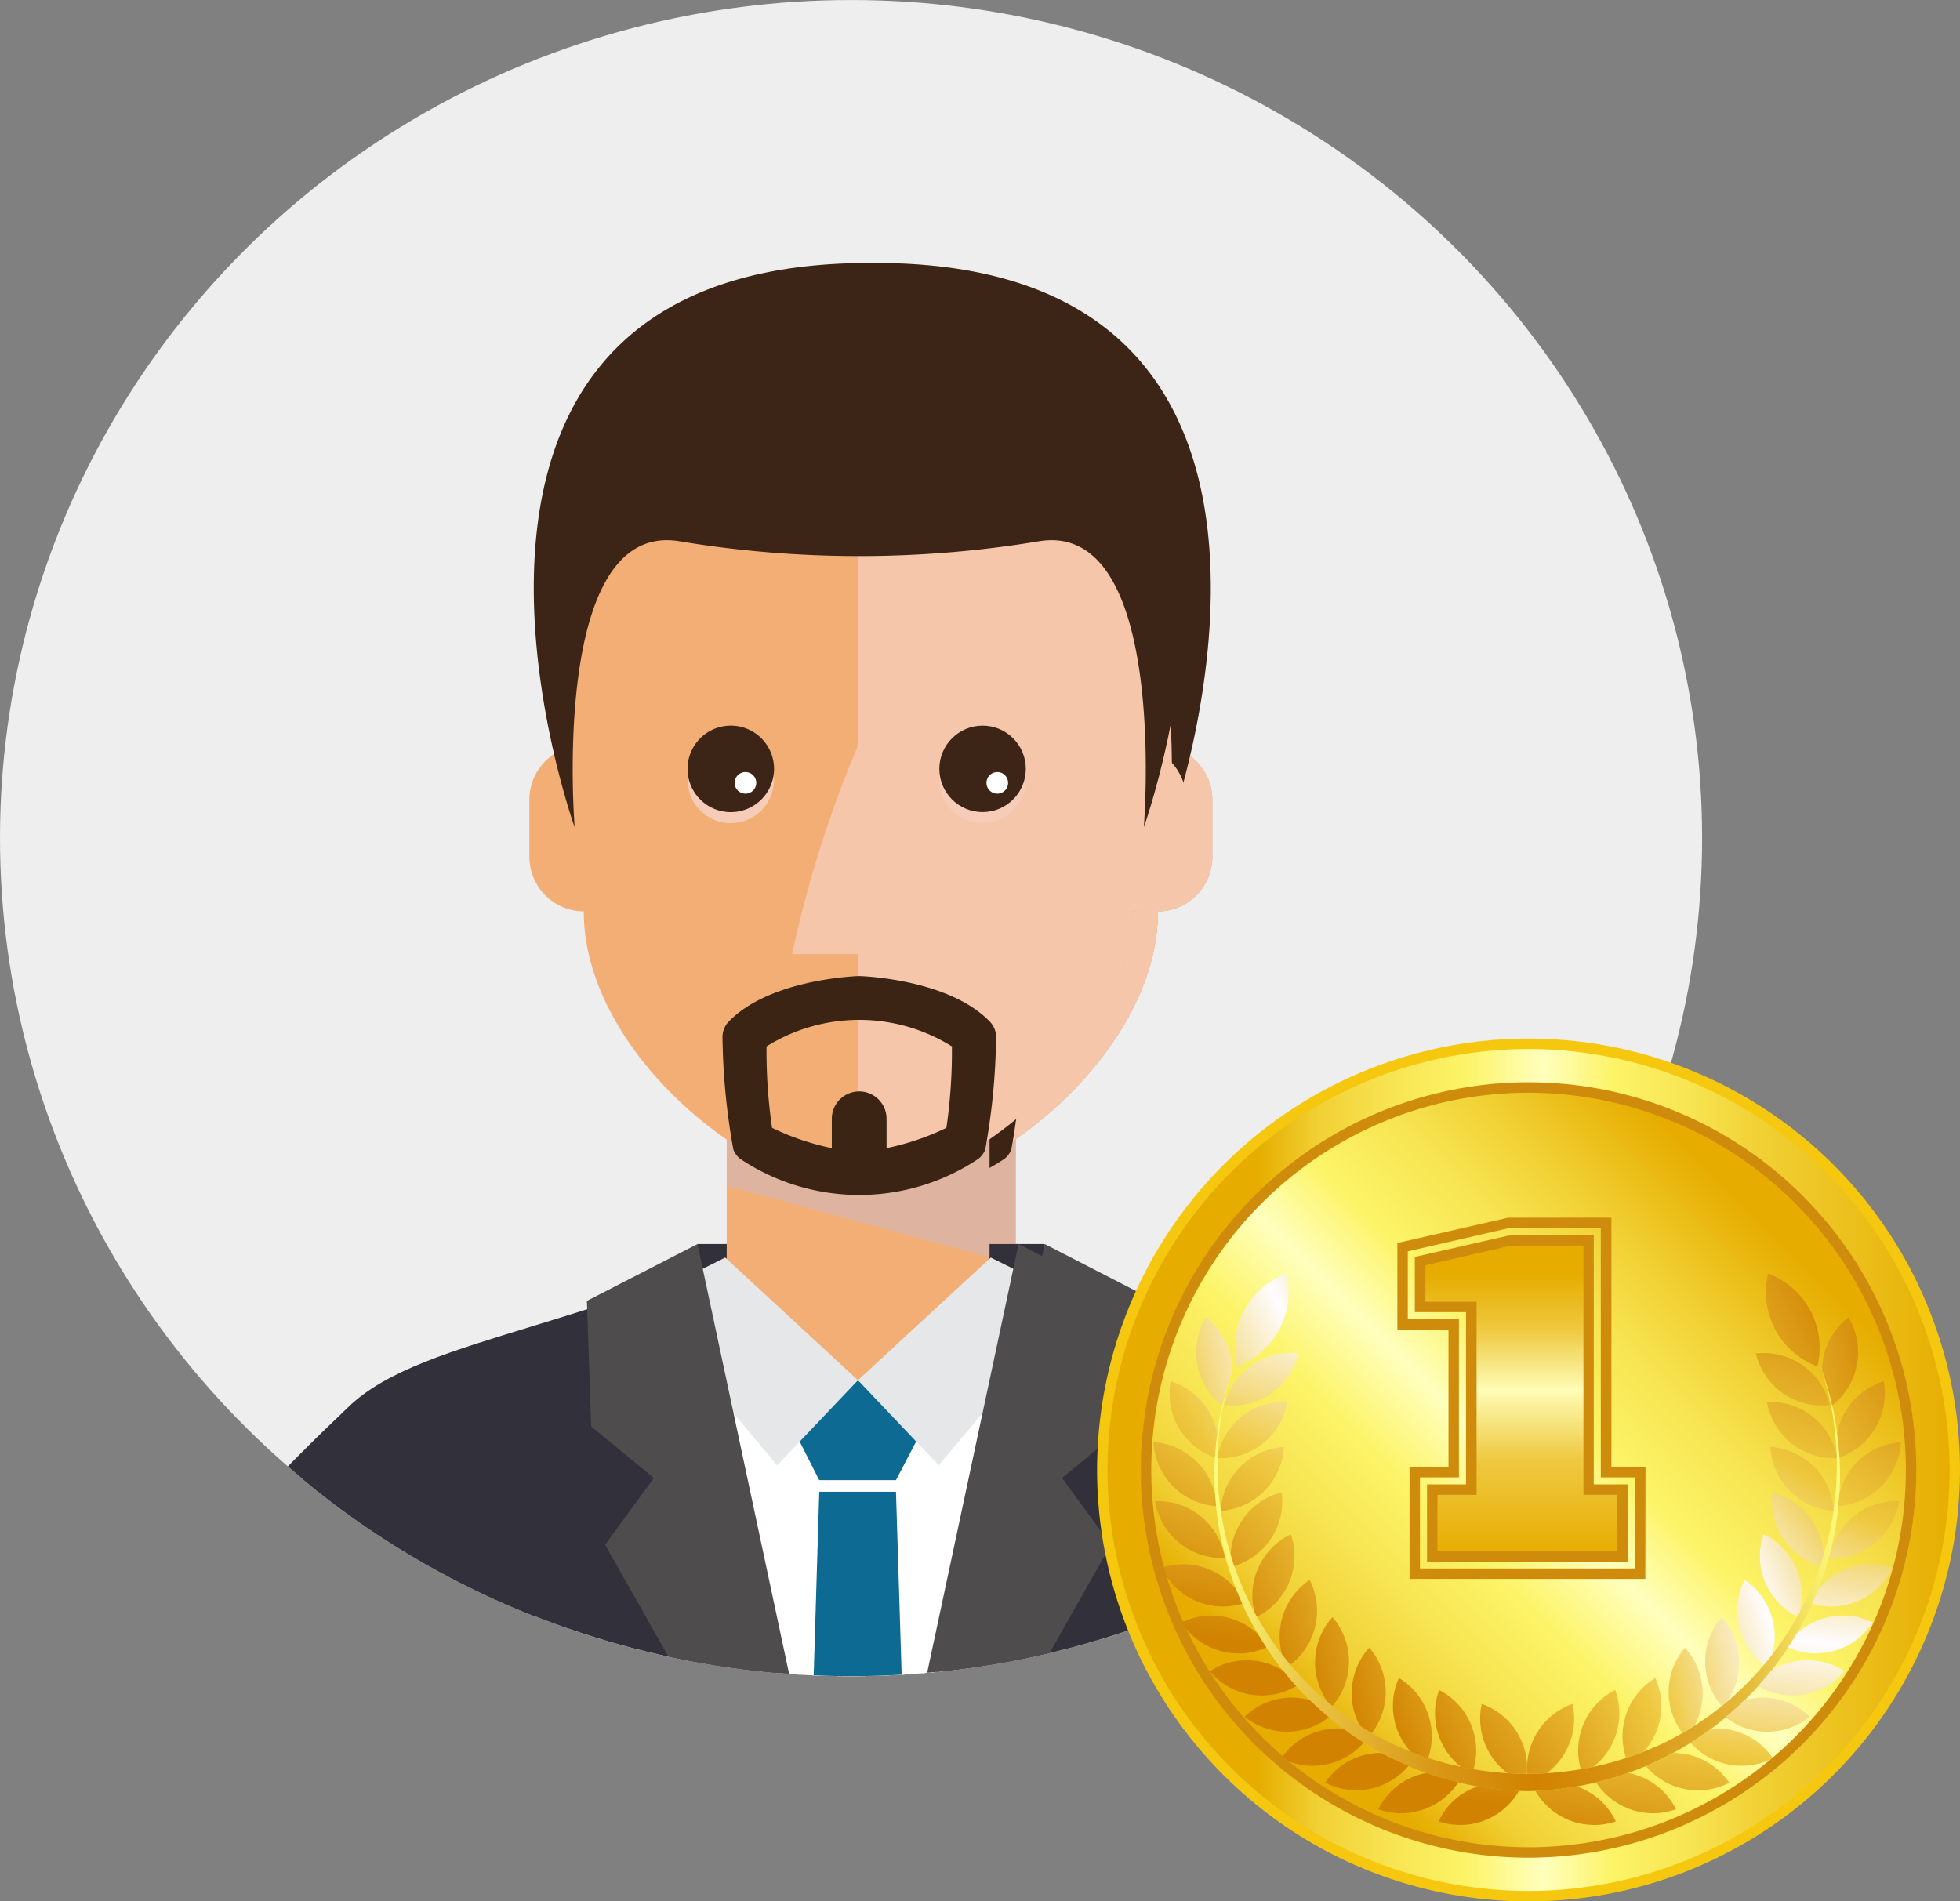 <svg xmlns="http://www.w3.org/2000/svg" xmlns:xlink="http://www.w3.org/1999/xlink" width="76" height="73.734" viewBox="0 0 76 73.734">
  <rect x="0" y="0" width="76" height="73.734" fill="#808080" stroke="none"/>
  <defs>
    <clipPath id="clip-path">
      <ellipse id="Ellipse_127" data-name="Ellipse 127" cx="33" cy="32.5" rx="33" ry="32.5" transform="translate(-0.5 0.401)" fill="#fff"/>
    </clipPath>
    <linearGradient id="linear-gradient" y1="0.5" x2="1" y2="0.5" gradientUnits="objectBoundingBox">
      <stop offset="0.184" stop-color="#e6ad00"/>
      <stop offset="0.254" stop-color="#f1d034"/>
      <stop offset="0.338" stop-color="#f7e451"/>
      <stop offset="0.428" stop-color="#fcf468"/>
      <stop offset="0.517" stop-color="#ffffbd"/>
      <stop offset="0.597" stop-color="#fcf468"/>
      <stop offset="0.692" stop-color="#f7e451"/>
      <stop offset="0.766" stop-color="#f1d135"/>
      <stop offset="1" stop-color="#e6ad00"/>
    </linearGradient>
    <linearGradient id="linear-gradient-2" x1="0.032" y1="0.968" x2="0.917" y2="0.083" gradientUnits="objectBoundingBox">
      <stop offset="0.184" stop-color="#e6ad00"/>
      <stop offset="0.254" stop-color="#f1d034"/>
      <stop offset="0.338" stop-color="#f7e451"/>
      <stop offset="0.428" stop-color="#fcf468"/>
      <stop offset="0.517" stop-color="#ffffbd"/>
      <stop offset="0.597" stop-color="#fcf468"/>
      <stop offset="0.692" stop-color="#f7e451"/>
      <stop offset="0.766" stop-color="#f1d135"/>
      <stop offset="0.881" stop-color="#e6ad00"/>
    </linearGradient>
    <linearGradient id="linear-gradient-3" x1="0.5" y1="1" x2="0.5" gradientUnits="objectBoundingBox">
      <stop offset="0" stop-color="#e6ad00"/>
      <stop offset="0.308" stop-color="#efc941"/>
      <stop offset="0.527" stop-color="#fefcb6"/>
      <stop offset="0.721" stop-color="#eec83e"/>
      <stop offset="0.891" stop-color="#e6ad00"/>
    </linearGradient>
    <linearGradient id="linear-gradient-4" y1="0.5" x2="1" y2="0.5" gradientUnits="objectBoundingBox">
      <stop offset="0" stop-color="#fefc7d"/>
      <stop offset="0.144" stop-color="#ebc748"/>
      <stop offset="0.254" stop-color="#e1ad2d"/>
      <stop offset="0.353" stop-color="#d99817"/>
      <stop offset="0.512" stop-color="#d18200"/>
      <stop offset="0.667" stop-color="#d89614"/>
      <stop offset="0.766" stop-color="#dfa827"/>
      <stop offset="0.861" stop-color="#e7bd3d"/>
      <stop offset="1" stop-color="#fefc7d"/>
    </linearGradient>
    <linearGradient id="linear-gradient-5" x1="-0.307" y1="2.064" x2="4.742" y2="-7.721" gradientUnits="objectBoundingBox">
      <stop offset="0.045" stop-color="#d18200"/>
      <stop offset="0.308" stop-color="#efc941"/>
      <stop offset="0.527" stop-color="#fefcff"/>
      <stop offset="0.721" stop-color="#eec83e"/>
      <stop offset="1" stop-color="#d18200"/>
    </linearGradient>
    <linearGradient id="linear-gradient-6" x1="-1.461" y1="4.837" x2="3.321" y2="-5.738" xlink:href="#linear-gradient-5"/>
    <linearGradient id="linear-gradient-7" x1="-2.661" y1="3.426" x2="3.844" y2="-2.596" xlink:href="#linear-gradient-5"/>
    <linearGradient id="linear-gradient-8" x1="-3.057" y1="7.393" x2="1.993" y2="-2.392" xlink:href="#linear-gradient-5"/>
    <linearGradient id="linear-gradient-9" x1="-3.504" y1="6.779" x2="2.065" y2="-1.954" xlink:href="#linear-gradient-5"/>
    <linearGradient id="linear-gradient-10" x1="-3.513" y1="9.374" x2="1.27" y2="-1.202" xlink:href="#linear-gradient-5"/>
    <linearGradient id="linear-gradient-11" x1="-5.453" y1="6.01" x2="1.054" y2="-0.012" xlink:href="#linear-gradient-5"/>
    <linearGradient id="linear-gradient-12" x1="-1.208" y1="3.84" x2="3.842" y2="-6.05" xlink:href="#linear-gradient-5"/>
    <linearGradient id="linear-gradient-13" x1="-8.309" y1="6.206" x2="1.477" y2="-0.132" xlink:href="#linear-gradient-5"/>
    <linearGradient id="linear-gradient-14" x1="-5.703" y1="6.675" x2="1.649" y2="-0.654" xlink:href="#linear-gradient-5"/>
    <linearGradient id="linear-gradient-15" x1="-3.886" y1="7.295" x2="1.737" y2="-1.421" xlink:href="#linear-gradient-5"/>
    <linearGradient id="linear-gradient-16" x1="-2.239" y1="8.668" x2="2.142" y2="-4.449" xlink:href="#linear-gradient-5"/>
    <linearGradient id="linear-gradient-17" x1="-1.753" y1="8.466" x2="2.403" y2="-6.208" xlink:href="#linear-gradient-5"/>
    <linearGradient id="linear-gradient-18" x1="-1.387" y1="7.865" x2="2.692" y2="-8.006" xlink:href="#linear-gradient-5"/>
    <linearGradient id="linear-gradient-19" x1="-1.115" y1="6.92" x2="3.065" y2="-9.523" xlink:href="#linear-gradient-5"/>
    <linearGradient id="linear-gradient-20" x1="-0.848" y1="5.289" x2="3.437" y2="-9.661" xlink:href="#linear-gradient-5"/>
    <linearGradient id="linear-gradient-21" x1="-0.55" y1="4.282" x2="3.678" y2="-10.662" xlink:href="#linear-gradient-5"/>
    <linearGradient id="linear-gradient-22" x1="-0.29" y1="3.036" x2="4.119" y2="-10.756" xlink:href="#linear-gradient-5"/>
    <linearGradient id="linear-gradient-23" x1="-0.013" y1="2.194" x2="4.367" y2="-12.192" xlink:href="#linear-gradient-5"/>
    <linearGradient id="linear-gradient-24" x1="-0.824" y1="1.982" x2="6.625" y2="-6.014" xlink:href="#linear-gradient-5"/>
    <linearGradient id="linear-gradient-25" x1="-1.465" y1="2.148" x2="7.036" y2="-4.874" xlink:href="#linear-gradient-5"/>
    <linearGradient id="linear-gradient-26" x1="-2.027" y1="2.484" x2="6.997" y2="-4.479" xlink:href="#linear-gradient-5"/>
    <linearGradient id="linear-gradient-27" x1="-3.153" y1="2.828" x2="7.234" y2="-3.726" xlink:href="#linear-gradient-5"/>
    <linearGradient id="linear-gradient-28" x1="-3.86" y1="3.152" x2="6.516" y2="-3.149" xlink:href="#linear-gradient-5"/>
    <linearGradient id="linear-gradient-29" x1="-4.191" y1="3.778" x2="5.2" y2="-2.81" xlink:href="#linear-gradient-5"/>
    <linearGradient id="linear-gradient-30" x1="-4.319" y1="4.411" x2="4.003" y2="-2.357" xlink:href="#linear-gradient-5"/>
    <linearGradient id="linear-gradient-31" x1="-3.946" y1="5.427" x2="2.852" y2="-2.153" xlink:href="#linear-gradient-5"/>
    <linearGradient id="linear-gradient-32" x1="-3.446" y1="8.229" x2="1.604" y2="-1.662" xlink:href="#linear-gradient-5"/>
    <linearGradient id="linear-gradient-33" x1="0.326" y1="1.067" x2="4.706" y2="-13.321" xlink:href="#linear-gradient-5"/>
    <linearGradient id="linear-gradient-34" x1="0.482" y1="0.607" x2="4.892" y2="-13.184" xlink:href="#linear-gradient-5"/>
    <linearGradient id="linear-gradient-35" x1="0.545" y1="0.41" x2="4.773" y2="-14.529" xlink:href="#linear-gradient-5"/>
    <linearGradient id="linear-gradient-36" x1="0.568" y1="0.349" x2="4.854" y2="-14.601" xlink:href="#linear-gradient-5"/>
    <linearGradient id="linear-gradient-37" x1="0.509" y1="0.533" x2="4.689" y2="-15.91" xlink:href="#linear-gradient-5"/>
    <linearGradient id="linear-gradient-38" x1="0.419" y1="0.837" x2="4.498" y2="-15.032" xlink:href="#linear-gradient-5"/>
    <linearGradient id="linear-gradient-39" x1="0.282" y1="1.28" x2="4.438" y2="-13.39" xlink:href="#linear-gradient-5"/>
    <linearGradient id="linear-gradient-40" x1="0.073" y1="1.789" x2="4.454" y2="-11.33" xlink:href="#linear-gradient-5"/>
    <linearGradient id="linear-gradient-41" x1="-0.774" y1="2.476" x2="4.848" y2="-6.241" xlink:href="#linear-gradient-5"/>
    <linearGradient id="linear-gradient-42" x1="-1.739" y1="2.722" x2="5.613" y2="-4.607" xlink:href="#linear-gradient-5"/>
    <linearGradient id="linear-gradient-43" x1="-3.365" y1="3.001" x2="6.42" y2="-3.337" xlink:href="#linear-gradient-5"/>
    <linearGradient id="linear-gradient-44" x1="-0.57" y1="1.666" x2="6.88" y2="-6.331" xlink:href="#linear-gradient-5"/>
    <linearGradient id="linear-gradient-45" x1="-0.49" y1="1.332" x2="8.012" y2="-5.689" xlink:href="#linear-gradient-5"/>
    <linearGradient id="linear-gradient-46" x1="-0.363" y1="1.189" x2="8.661" y2="-5.773" xlink:href="#linear-gradient-5"/>
    <linearGradient id="linear-gradient-47" x1="-0.493" y1="1.151" x2="9.894" y2="-5.403" xlink:href="#linear-gradient-5"/>
    <linearGradient id="linear-gradient-48" x1="-0.591" y1="1.167" x2="9.785" y2="-5.134" xlink:href="#linear-gradient-5"/>
    <linearGradient id="linear-gradient-49" x1="-0.696" y1="1.351" x2="8.696" y2="-5.236" xlink:href="#linear-gradient-5"/>
    <linearGradient id="linear-gradient-50" x1="-0.901" y1="1.641" x2="7.421" y2="-5.126" xlink:href="#linear-gradient-5"/>
    <linearGradient id="linear-gradient-51" x1="-1.034" y1="2.903" x2="4.544" y2="-5.834" xlink:href="#linear-gradient-5"/>
    <linearGradient id="linear-gradient-52" x1="-0.953" y1="2.124" x2="5.845" y2="-5.455" xlink:href="#linear-gradient-5"/>
  </defs>
  <g id="Group_4406" data-name="Group 4406" transform="translate(0.5 -0.067)">
    <g id="Group_4376" data-name="Group 4376" transform="translate(0 -0.333)">
      <ellipse id="Ellipse_1" data-name="Ellipse 1" cx="33" cy="32.5" rx="33" ry="32.5" transform="translate(-0.5 0.401)" fill="#eee"/>
      <g id="Mask_Group_14" data-name="Mask Group 14" transform="translate(0 0)" clip-path="url(#clip-path)">
        <g id="Group_3197" data-name="Group 3197" transform="translate(-0.366 10.601)">
          <g id="man" transform="translate(1.011 0)" style="mix-blend-mode: multiply;isolation: isolate">
            <g id="Group_3214" data-name="Group 3214" transform="translate(0)">
              <rect id="Rectangle_882" data-name="Rectangle 882" width="12.448" height="5.28" transform="translate(26.91 38.042)" fill="#c8c8c8"/>
              <g id="Group_3197-2" data-name="Group 3197" transform="translate(26.449 33.848)">
                <path id="Path_4044" data-name="Path 4044" d="M893.211,191.087l-1.588-.732v-5.046H881.435v5.046l-1.594.688.424,14.311h1.17v2.194h10.188v-2.194h1.163Z" transform="translate(-879.841 -185.309)" fill="#c8c8c8"/>
                <path id="Path_4045" data-name="Path 4045" d="M883,185.309v1.937l10.188,2.775v-4.712Z" transform="translate(-881.402 -185.309)" fill="#c8c8c8"/>
              </g>
              <g id="Group_3202" data-name="Group 3202" transform="translate(11.69 38.042)">
                <g id="Group_3198" data-name="Group 3198" transform="translate(8.507 0.523)">
                  <path id="Path_4046" data-name="Path 4046" d="M887.233,196.809l-.379,1.422c-.654,1.876-2.334,4.945-6.322,4.945-4.5,0-6.214-3.907-6.747-5.6l-.2-.767c-8.286,3.113-5.744,29.063-5.744,29.063l-.052,21.553,12.642,0,13.322,0-.347-21.553S895.519,199.922,887.233,196.809Z" transform="translate(-867.469 -195.713)" fill="#c8c8c8"/>
                  <path id="Path_4047" data-name="Path 4047" d="M893.121,206.059l-.978,1.873h-2.976l-.95-1.873,2.452-2Z" transform="translate(-877.732 -199.298)" fill="#c8c8c8"/>
                  <path id="Path_4048" data-name="Path 4048" d="M884.759,199.4l-3.133,3.3-5.358-6.392,3.344-1.665,1.258,1.163Z" transform="translate(-871.822 -194.641)" fill="#c8c8c8"/>
                  <path id="Path_4049" data-name="Path 4049" d="M898.219,194.644,893.07,199.4l3.133,3.3,5.356-6.4Z" transform="translate(-880.133 -194.642)" fill="#c8c8c8"/>
                  <path id="Path_4050" data-name="Path 4050" d="M891.915,212.614l1.212,39-2.686,2.969-2.685-2.969,1.184-39Z" transform="translate(-877.504 -203.531)" fill="#c8c8c8"/>
                </g>
                <path id="Path_4051" data-name="Path 4051" d="M893.278,203.967c-.813-4.757-6.085-4.759-14.371-7.872l-6.828,27.635L865.251,196.1c-8.286,3.113-13.557,3.114-14.37,7.872-1.314,7.689,3.075,11.046,3.108,11,0,0,.358,34.126-.18,42.354l17,0,1.273-5.943,1.274,5.943,17,0c-.538-8.227-.18-42.354-.18-42.354C890.2,215.013,894.592,211.656,893.278,203.967Z" transform="translate(-850.635 -194.838)" fill="#c8c8c8"/>
                <g id="Group_3201" data-name="Group 3201" transform="translate(10.933)">
                  <g id="Group_3199" data-name="Group 3199">
                    <path id="Path_4052" data-name="Path 4052" d="M872.27,195.812l.166,4.868,2.431,2-1.892,2.586,9.742,17.234-6.16-28.892Z" transform="translate(-872.27 -193.607)" fill="#c8c8c8"/>
                  </g>
                  <g id="Group_3200" data-name="Group 3200" transform="translate(10.575)">
                    <path id="Path_4053" data-name="Path 4053" d="M903.643,195.812l-.167,4.868-2.431,2,1.891,2.586L893.2,222.5l6.16-28.892Z" transform="translate(-893.196 -193.607)" fill="#c8c8c8"/>
                  </g>
                </g>
              </g>
              <g id="Group_3203" data-name="Group 3203" transform="translate(18.701 57.549)">
                <rect id="Rectangle_883" data-name="Rectangle 883" width="17.92" height="10.188" rx="5" transform="translate(10.188 0) rotate(90)" fill="#c8c8c8"/>
                <path id="Path_4054" data-name="Path 4054" d="M872.569,232.209h-4.881a2.642,2.642,0,0,0-2.116,1.068,2.63,2.63,0,0,1,1.585-.537h4.882a2.653,2.653,0,0,1,2.653,2.653v12.614a2.628,2.628,0,0,1-.537,1.585,2.64,2.64,0,0,0,1.068-2.116V234.862A2.653,2.653,0,0,0,872.569,232.209Z" transform="translate(-865.035 -232.209)" fill="#c8c8c8"/>
                <rect id="Rectangle_884" data-name="Rectangle 884" width="1.63" height="1.63" rx="0.815" transform="translate(5.909 1.445) rotate(90)" fill="#c8c8c8"/>
              </g>
              <g id="Group_3205" data-name="Group 3205" transform="translate(43.286 40.888)">
                <g id="Group_3204" data-name="Group 3204" transform="translate(7.793 57.053)">
                  <path id="Path_4055" data-name="Path 4055" d="M930.9,321.12l1.584-8.985,5.017.884-1.584,8.985c-.313,1.776-1.69,3.017-3.075,2.773S930.585,322.9,930.9,321.12Z" transform="translate(-929.695 -312.136)" fill="#c8c8c8"/>
                  <path id="Path_4056" data-name="Path 4056" d="M928.584,320.579c.278-3.171,3.233-5.15,3.359-5.232a1.044,1.044,0,0,1,1.466.325,1.108,1.108,0,0,1-.322,1.5c-.04.027-2.2,1.5-2.388,3.589a1.062,1.062,0,1,1-2.114-.185Z" transform="translate(-928.58 -313.638)" fill="#c8c8c8"/>
                </g>
                <path id="Path_4057" data-name="Path 4057" d="M914.622,199.239c6.45,2.012,11.088,2.593,11.78,6.644,1.314,7.689,2.814,16.4,3.657,25.746.288,12.181-.813,27.366-.813,27.366h-6.674c-.038-.063-.167-9.728-.416-20.53-1.222-7.87-1.8-11.347-1.834-11.39L913.159,204.3C913.269,204.067,914.041,200.636,914.622,199.239Z" transform="translate(-913.159 -199.239)" fill="#c8c8c8"/>
              </g>
              <g id="Group_3207" data-name="Group 3207" transform="translate(0 44.478)">
                <g id="Group_3206" data-name="Group 3206" transform="translate(14.112 18.871)">
                  <path id="Path_4058" data-name="Path 4058" d="M862.177,246.935s-2,.223-3.55.338l-1.134.068-.978.03-.939,0-.149,6.366,1.176,0,1.177-.035,1.322-.08c1.782-.133,3.918-.376,3.918-.376,1.371-.179,2.215-1.777,1.924-3.5S863.409,246.775,862.177,246.935Z" transform="translate(-855.428 -245.286)" fill="#c8c8c8"/>
                  <path id="Path_4059" data-name="Path 4059" d="M861,243.689a3.978,3.978,0,0,0-2.485,1.608,9.917,9.917,0,0,0-1.032,1.523,1.337,1.337,0,0,0,.164,1.484.657.657,0,0,0,1.094-.228c0-.01.077-.149.2-.352a7.156,7.156,0,0,1,.526-.742,2.876,2.876,0,0,1,1.76-1.183c.416-.047.694-.556.622-1.138S861.4,243.644,861,243.689Z" transform="translate(-856.37 -243.686)" fill="#c8c8c8"/>
                </g>
                <path id="Path_4060" data-name="Path 4060" d="M842.564,235.082c-2.613,0-9.98.392-12.183-1.4-1.548-1.26-4.78-5.363-1.376-12.292,2.827-5.755,7.438-10.972,11.756-15.046l7.6,8.489c-4.006,3.782-7.457,5.736-11.222,9.926-1.14,1.268-.687,1.7-.658,1.723.6.491,4.242.218,6.629.026l.612,8.466A6.785,6.785,0,0,1,842.564,235.082Z" transform="translate(-827.503 -206.343)" fill="#c8c8c8"/>
              </g>
              <g id="Group_3213" data-name="Group 3213" transform="translate(20.393)">
                <g id="Group_3211" data-name="Group 3211" transform="translate(0 3.665)">
                  <path id="Path_4061" data-name="Path 4061" d="M891.709,140.676l.345-4.483c0-5.862-5.6-10.612-11.461-10.612s-11.461,4.75-11.461,10.612l.344,4.479a2.074,2.074,0,0,0-.87.441,2.114,2.114,0,0,0-.747,1.617v2.207a2.119,2.119,0,0,0,2.109,2.121c0,5.536,6.651,10.784,10.625,10.784s10.626-5.247,10.626-10.783a2.122,2.122,0,0,0,2.107-2.121v-2.207A2.119,2.119,0,0,0,891.709,140.676Z" transform="translate(-867.858 -125.581)" fill="#c8c8c8"/>
                  <path id="Path_4062" data-name="Path 4062" d="M901.679,140.676l.345-4.483c0-5.862-5.6-10.612-11.461-10.612l0,15.07a44.253,44.253,0,0,0-2.547,8.065h2.547v9.127c3.978,0,10.628-5.248,10.628-10.783a2.121,2.121,0,0,0,2.107-2.121v-2.207A2.119,2.119,0,0,0,901.679,140.676Z" transform="translate(-877.828 -125.581)" fill="#c8c8c8"/>
                  <g id="Group_3210" data-name="Group 3210" transform="translate(6.133 14.274)">
                    <g id="Group_3208" data-name="Group 3208">
                      <path id="Path_4063" data-name="Path 4063" d="M883.346,156.285a1.676,1.676,0,1,1-1.734-1.617A1.676,1.676,0,0,1,883.346,156.285Z" transform="translate(-879.994 -154.242)" fill="#c8c8c8"/>
                      <path id="Path_4064" data-name="Path 4064" d="M883.346,155.445a1.676,1.676,0,1,1-1.734-1.617A1.676,1.676,0,0,1,883.346,155.445Z" transform="translate(-879.994 -153.827)" fill="#c8c8c8"/>
                      <path id="Path_4065" data-name="Path 4065" d="M884.447,157.785a.419.419,0,1,1-.434-.4A.419.419,0,0,1,884.447,157.785Z" transform="translate(-881.782 -155.585)" fill="#c8c8c8"/>
                    </g>
                    <g id="Group_3209" data-name="Group 3209" transform="translate(9.764 0)">
                      <circle id="Ellipse_121" data-name="Ellipse 121" cx="1.676" cy="1.676" r="1.676" transform="translate(0 0.424)" fill="#c8c8c8"/>
                      <circle id="Ellipse_122" data-name="Ellipse 122" cx="1.676" cy="1.676" r="1.676" fill="#c8c8c8"/>
                      <path id="Path_4066" data-name="Path 4066" d="M903.766,157.785a.419.419,0,1,1-.433-.4A.419.419,0,0,1,903.766,157.785Z" transform="translate(-901.102 -155.585)" fill="#c8c8c8"/>
                    </g>
                  </g>
                </g>
                <g id="Group_3212" data-name="Group 3212" transform="translate(0.17)">
                  <path id="Path_4067" data-name="Path 4067" d="M893.044,174.816c-1.521-1.589-4.679-1.758-5.034-1.772-.023,0-.045,0-.068,0-.355.014-3.513.183-5.034,1.772a.847.847,0,0,0-.236.594,25.851,25.851,0,0,0,.422,4.362.85.85,0,0,0,.26.357,8.313,8.313,0,0,0,9.245,0,.854.854,0,0,0,.261-.357,25.869,25.869,0,0,0,.421-4.361A.845.845,0,0,0,893.044,174.816Zm-1.688,4.113a9.929,9.929,0,0,1-2.32.787v-1.138a1.061,1.061,0,1,0-2.123,0v1.138a9.864,9.864,0,0,1-2.318-.787,20.673,20.673,0,0,1-.214-3.158,6.79,6.79,0,0,1,7.188,0A20.8,20.8,0,0,1,891.356,178.929Z" transform="translate(-875.355 -145.393)" fill="#c8c8c8"/>
                  <path id="Path_4068" data-name="Path 4068" d="M880.815,118.329c-18.79.289-11.035,21.88-11.035,21.88s-.97-11.827,4.005-11.1a42.661,42.661,0,0,0,14.06,0c4.975-.724,4.005,11.1,4.005,11.1S899.6,118.618,880.815,118.329Z" transform="translate(-868.194 -118.329)" fill="#c8c8c8"/>
                </g>
              </g>
            </g>
            <g id="Group_3232" data-name="Group 3232" transform="translate(0)">
              <rect id="Rectangle_885" data-name="Rectangle 885" width="12.448" height="5.28" transform="translate(26.91 38.042)" fill="#32303a"/>
              <g id="Group_3215" data-name="Group 3215" transform="translate(26.449 33.848)">
                <path id="Path_4069" data-name="Path 4069" d="M893.211,191.087l-1.588-.732v-5.046H881.435v5.046l-1.594.688.424,14.311h1.17v2.194h10.188v-2.194h1.163Z" transform="translate(-879.841 -185.309)" fill="#f2ae75"/>
                <path id="Path_4070" data-name="Path 4070" d="M883,185.309v1.937l10.188,2.775v-4.712Z" transform="translate(-881.402 -185.309)" fill="#deb4a0" style="mix-blend-mode: multiply;isolation: isolate"/>
              </g>
              <g id="Group_3220" data-name="Group 3220" transform="translate(11.69 38.042)">
                <g id="Group_3216" data-name="Group 3216" transform="translate(8.507 0.523)">
                  <path id="Path_4071" data-name="Path 4071" d="M887.233,196.809l-.379,1.422c-.654,1.876-2.334,4.945-6.322,4.945-4.5,0-6.214-3.907-6.747-5.6l-.2-.767c-8.286,3.113-5.744,29.063-5.744,29.063l-.052,21.553,12.642,0,13.322,0-.347-21.553S895.519,199.922,887.233,196.809Z" transform="translate(-867.469 -195.713)" fill="#fff"/>
                  <path id="Path_4072" data-name="Path 4072" d="M893.121,206.059l-.978,1.873h-2.976l-.95-1.873,2.452-2Z" transform="translate(-877.732 -199.298)" fill="#0c6a93"/>
                  <path id="Path_4073" data-name="Path 4073" d="M884.759,199.4l-3.133,3.3-5.358-6.392,3.344-1.665,1.258,1.163Z" transform="translate(-871.822 -194.641)" fill="#e6e7e8"/>
                  <path id="Path_4074" data-name="Path 4074" d="M898.219,194.644,893.07,199.4l3.133,3.3,5.356-6.4Z" transform="translate(-880.133 -194.642)" fill="#e6e7e8"/>
                  <path id="Path_4075" data-name="Path 4075" d="M891.915,212.614l1.212,39-2.686,2.969-2.685-2.969,1.184-39Z" transform="translate(-877.504 -203.531)" fill="#0c6a93"/>
                </g>
                <path id="Path_4076" data-name="Path 4076" d="M893.278,203.967c-.813-4.757-6.085-4.759-14.371-7.872l-6.828,27.635L865.251,196.1c-8.286,3.113-13.557,3.114-14.37,7.872-1.314,7.689,3.075,11.046,3.108,11,0,0,.358,34.126-.18,42.354l17,0,1.273-5.943,1.274,5.943,17,0c-.538-8.227-.18-42.354-.18-42.354C890.2,215.013,894.592,211.656,893.278,203.967Z" transform="translate(-850.635 -194.838)" fill="#32303a"/>
                <g id="Group_3219" data-name="Group 3219" transform="translate(10.933)">
                  <g id="Group_3217" data-name="Group 3217">
                    <path id="Path_4077" data-name="Path 4077" d="M872.27,195.812l.166,4.868,2.431,2-1.892,2.586,9.742,17.234-6.16-28.892Z" transform="translate(-872.27 -193.607)" fill="#4f4c4d"/>
                  </g>
                  <g id="Group_3218" data-name="Group 3218" transform="translate(10.575)">
                    <path id="Path_4078" data-name="Path 4078" d="M903.643,195.812l-.167,4.868-2.431,2,1.891,2.586L893.2,222.5l6.16-28.892Z" transform="translate(-893.196 -193.607)" fill="#4f4c4d"/>
                  </g>
                </g>
              </g>
              <g id="Group_3221" data-name="Group 3221" transform="translate(18.701 57.549)">
                <rect id="Rectangle_886" data-name="Rectangle 886" width="17.92" height="10.188" rx="5" transform="translate(10.188 0) rotate(90)" fill="#686671"/>
                <path id="Path_4079" data-name="Path 4079" d="M872.569,232.209h-4.881a2.642,2.642,0,0,0-2.116,1.068,2.63,2.63,0,0,1,1.585-.537h4.882a2.653,2.653,0,0,1,2.653,2.653v12.614a2.628,2.628,0,0,1-.537,1.585,2.64,2.64,0,0,0,1.068-2.116V234.862A2.653,2.653,0,0,0,872.569,232.209Z" transform="translate(-865.035 -232.209)" fill="#c8c8c8" style="mix-blend-mode: multiply;isolation: isolate"/>
                <rect id="Rectangle_887" data-name="Rectangle 887" width="1.63" height="1.63" rx="0.815" transform="translate(5.909 1.445) rotate(90)" fill="#383643"/>
              </g>
              <g id="Group_3223" data-name="Group 3223" transform="translate(43.286 40.888)">
                <g id="Group_3222" data-name="Group 3222" transform="translate(7.793 57.053)">
                  <path id="Path_4080" data-name="Path 4080" d="M930.9,321.12l1.584-8.985,5.017.884-1.584,8.985c-.313,1.776-1.69,3.017-3.075,2.773S930.585,322.9,930.9,321.12Z" transform="translate(-929.695 -312.136)" fill="#f7cdb9"/>
                  <path id="Path_4081" data-name="Path 4081" d="M928.584,320.579c.278-3.171,3.233-5.15,3.359-5.232a1.044,1.044,0,0,1,1.466.325,1.108,1.108,0,0,1-.322,1.5c-.04.027-2.2,1.5-2.388,3.589a1.062,1.062,0,1,1-2.114-.185Z" transform="translate(-928.58 -313.638)" fill="#f7cdb9"/>
                </g>
                <path id="Path_4082" data-name="Path 4082" d="M914.622,199.239c6.45,2.012,11.088,2.593,11.78,6.644,1.314,7.689,2.814,16.4,3.657,25.746.288,12.181-.813,27.366-.813,27.366h-6.674c-.038-.063-.167-9.728-.416-20.53-1.222-7.87-1.8-11.347-1.834-11.39L913.159,204.3C913.269,204.067,914.041,200.636,914.622,199.239Z" transform="translate(-913.159 -199.239)" fill="#32303a"/>
              </g>
              <g id="Group_3225" data-name="Group 3225" transform="translate(0 44.478)">
                <g id="Group_3224" data-name="Group 3224" transform="translate(14.112 18.871)">
                  <path id="Path_4083" data-name="Path 4083" d="M862.177,246.935s-2,.223-3.55.338l-1.134.068-.978.03-.939,0-.149,6.366,1.176,0,1.177-.035,1.322-.08c1.782-.133,3.918-.376,3.918-.376,1.371-.179,2.215-1.777,1.924-3.5S863.409,246.775,862.177,246.935Z" transform="translate(-855.428 -245.286)" fill="#f2ae75"/>
                  <path id="Path_4084" data-name="Path 4084" d="M861,243.689a3.978,3.978,0,0,0-2.485,1.608,9.917,9.917,0,0,0-1.032,1.523,1.337,1.337,0,0,0,.164,1.484.657.657,0,0,0,1.094-.228c0-.01.077-.149.2-.352a7.156,7.156,0,0,1,.526-.742,2.876,2.876,0,0,1,1.76-1.183c.416-.047.694-.556.622-1.138S861.4,243.644,861,243.689Z" transform="translate(-856.37 -243.686)" fill="#f2ae75"/>
                </g>
                <path id="Path_4085" data-name="Path 4085" d="M842.564,235.082c-2.613,0-9.98.392-12.183-1.4-1.548-1.26-4.78-5.363-1.376-12.292,2.827-5.755,7.438-10.972,11.756-15.046l7.6,8.489c-4.006,3.782-7.457,5.736-11.222,9.926-1.14,1.268-.687,1.7-.658,1.723.6.491,4.242.218,6.629.026l.612,8.466A6.785,6.785,0,0,1,842.564,235.082Z" transform="translate(-827.503 -206.343)" fill="#32303a"/>
              </g>
              <g id="Group_3231" data-name="Group 3231" transform="translate(20.393)">
                <g id="Group_3229" data-name="Group 3229" transform="translate(0 3.665)">
                  <path id="Path_4086" data-name="Path 4086" d="M891.709,140.676l.345-4.483c0-5.862-5.6-10.612-11.461-10.612s-11.461,4.75-11.461,10.612l.344,4.479a2.074,2.074,0,0,0-.87.441,2.114,2.114,0,0,0-.747,1.617v2.207a2.119,2.119,0,0,0,2.109,2.121c0,5.536,6.651,10.784,10.625,10.784s10.626-5.247,10.626-10.783a2.122,2.122,0,0,0,2.107-2.121v-2.207A2.119,2.119,0,0,0,891.709,140.676Z" transform="translate(-867.858 -125.581)" fill="#f2ae75"/>
                  <path id="Path_4087" data-name="Path 4087" d="M901.679,140.676l.345-4.483c0-5.862-5.6-10.612-11.461-10.612l0,15.07a44.253,44.253,0,0,0-2.547,8.065h2.547v9.127c3.978,0,10.628-5.248,10.628-10.783a2.121,2.121,0,0,0,2.107-2.121v-2.207A2.119,2.119,0,0,0,901.679,140.676Z" transform="translate(-877.828 -125.581)" fill="#f6ccb8" opacity="0.8" style="mix-blend-mode: multiply;isolation: isolate"/>
                  <g id="Group_3228" data-name="Group 3228" transform="translate(6.133 14.274)">
                    <g id="Group_3226" data-name="Group 3226">
                      <path id="Path_4088" data-name="Path 4088" d="M883.346,156.285a1.676,1.676,0,1,1-1.734-1.617A1.676,1.676,0,0,1,883.346,156.285Z" transform="translate(-879.994 -154.242)" fill="#f6ccb8" style="mix-blend-mode: multiply;isolation: isolate"/>
                      <path id="Path_4089" data-name="Path 4089" d="M883.346,155.445a1.676,1.676,0,1,1-1.734-1.617A1.676,1.676,0,0,1,883.346,155.445Z" transform="translate(-879.994 -153.827)" fill="#3c2417"/>
                      <path id="Path_4090" data-name="Path 4090" d="M884.447,157.785a.419.419,0,1,1-.434-.4A.419.419,0,0,1,884.447,157.785Z" transform="translate(-881.782 -155.585)" fill="#fff"/>
                    </g>
                    <g id="Group_3227" data-name="Group 3227" transform="translate(9.764 0)">
                      <circle id="Ellipse_123" data-name="Ellipse 123" cx="1.676" cy="1.676" r="1.676" transform="translate(0 0.424)" fill="#f6ccb8" style="mix-blend-mode: multiply;isolation: isolate"/>
                      <circle id="Ellipse_124" data-name="Ellipse 124" cx="1.676" cy="1.676" r="1.676" fill="#3c2417"/>
                      <path id="Path_4091" data-name="Path 4091" d="M903.766,157.785a.419.419,0,1,1-.433-.4A.419.419,0,0,1,903.766,157.785Z" transform="translate(-901.102 -155.585)" fill="#fff"/>
                    </g>
                  </g>
                </g>
                <g id="Group_3230" data-name="Group 3230" transform="translate(0.17)">
                  <path id="Path_4092" data-name="Path 4092" d="M893.044,174.816c-1.521-1.589-4.679-1.758-5.034-1.772-.023,0-.045,0-.068,0-.355.014-3.513.183-5.034,1.772a.847.847,0,0,0-.236.594,25.851,25.851,0,0,0,.422,4.362.85.85,0,0,0,.26.357,8.313,8.313,0,0,0,9.245,0,.854.854,0,0,0,.261-.357,25.869,25.869,0,0,0,.421-4.361A.845.845,0,0,0,893.044,174.816Zm-1.688,4.113a9.929,9.929,0,0,1-2.32.787v-1.138a1.061,1.061,0,1,0-2.123,0v1.138a9.864,9.864,0,0,1-2.318-.787,20.673,20.673,0,0,1-.214-3.158,6.79,6.79,0,0,1,7.188,0A20.8,20.8,0,0,1,891.356,178.929Z" transform="translate(-875.355 -145.393)" fill="#3c2415"/>
                  <path id="Path_4093" data-name="Path 4093" d="M880.815,118.329c-18.79.289-11.035,21.88-11.035,21.88s-.97-11.827,4.005-11.1a42.661,42.661,0,0,0,14.06,0c4.975-.724,4.005,11.1,4.005,11.1S899.6,118.618,880.815,118.329Z" transform="translate(-868.194 -118.329)" fill="#3c2417"/>
                </g>
              </g>
            </g>
          </g>
          <g id="man-2" data-name="man" transform="translate(0 0)">
            <rect id="Rectangle_888" data-name="Rectangle 888" width="12.448" height="5.28" transform="translate(26.91 38.042)" fill="#32303a"/>
            <g id="Group_3233" data-name="Group 3233" transform="translate(26.449 33.848)">
              <path id="Path_4094" data-name="Path 4094" d="M891.21,191.087l-1.587-.732v-5.046H879.436v5.046l-1.594.688.425,14.311h1.17v2.194h10.188v-2.194h1.163Z" transform="translate(-877.841 -185.309)" fill="#f2ae75"/>
              <path id="Path_4095" data-name="Path 4095" d="M881,185.309v1.937l10.188,2.775v-4.712Z" transform="translate(-879.401 -185.309)" fill="#deb4a0" style="mix-blend-mode: multiply;isolation: isolate"/>
            </g>
            <g id="Group_3238" data-name="Group 3238" transform="translate(11.69 38.042)">
              <g id="Group_3234" data-name="Group 3234" transform="translate(8.507 0.523)">
                <path id="Path_4096" data-name="Path 4096" d="M885.233,196.809l-.379,1.422c-.654,1.876-2.334,4.945-6.321,4.945-4.5,0-6.215-3.907-6.748-5.6l-.2-.767c-8.286,3.113-5.743,29.063-5.743,29.063l-.052,21.553,12.642,0,13.321,0-.347-21.553S893.519,199.922,885.233,196.809Z" transform="translate(-865.469 -195.713)" fill="#fff"/>
                <path id="Path_4097" data-name="Path 4097" d="M891.121,206.059l-.978,1.873h-2.976l-.95-1.873,2.452-2Z" transform="translate(-875.732 -199.298)" fill="#0c6a93"/>
                <path id="Path_4098" data-name="Path 4098" d="M882.759,199.4l-3.133,3.3-5.357-6.392,3.343-1.665,1.258,1.163Z" transform="translate(-869.822 -194.641)" fill="#e6e7e8"/>
                <path id="Path_4099" data-name="Path 4099" d="M896.219,194.644l-5.149,4.756,3.133,3.3,5.356-6.4Z" transform="translate(-878.133 -194.642)" fill="#e6e7e8"/>
                <path id="Path_4100" data-name="Path 4100" d="M889.915,212.614l1.211,39-2.685,2.969-2.685-2.969,1.184-39Z" transform="translate(-875.504 -203.531)" fill="#0c6a93"/>
              </g>
              <path id="Path_4101" data-name="Path 4101" d="M891.278,203.967c-.813-4.757-6.085-4.759-14.371-7.872l-6.828,27.635L863.252,196.1c-8.286,3.113-13.558,3.114-14.371,7.872-1.314,7.689,3.075,11.046,3.108,11,0,0,.358,34.126-.179,42.354l17,0,1.273-5.943,1.274,5.943,17,0c-.538-8.227-.18-42.354-.18-42.354C888.2,215.013,892.592,211.656,891.278,203.967Z" transform="translate(-848.635 -194.838)" fill="#32303a"/>
              <g id="Group_3237" data-name="Group 3237" transform="translate(10.933)">
                <g id="Group_3235" data-name="Group 3235">
                  <path id="Path_4102" data-name="Path 4102" d="M870.27,195.812l.167,4.868,2.431,2-1.892,2.586,9.742,17.234-6.16-28.892Z" transform="translate(-870.27 -193.607)" fill="#4f4c4d"/>
                </g>
                <g id="Group_3236" data-name="Group 3236" transform="translate(10.575)">
                  <path id="Path_4103" data-name="Path 4103" d="M901.643,195.812l-.166,4.868-2.431,2,1.892,2.586L891.2,222.5l6.16-28.892Z" transform="translate(-891.196 -193.607)" fill="#4f4c4d"/>
                </g>
              </g>
            </g>
            <g id="Group_3239" data-name="Group 3239" transform="translate(18.701 57.549)">
              <rect id="Rectangle_889" data-name="Rectangle 889" width="17.92" height="10.188" rx="5" transform="translate(10.188 0) rotate(90)" fill="#686671"/>
              <path id="Path_4104" data-name="Path 4104" d="M870.57,232.209h-4.882a2.64,2.64,0,0,0-2.116,1.068,2.627,2.627,0,0,1,1.585-.537h4.882a2.653,2.653,0,0,1,2.653,2.653v12.614a2.626,2.626,0,0,1-.537,1.585,2.64,2.64,0,0,0,1.068-2.116V234.862A2.653,2.653,0,0,0,870.57,232.209Z" transform="translate(-863.035 -232.209)" fill="#c8c8c8" style="mix-blend-mode: multiply;isolation: isolate"/>
              <rect id="Rectangle_890" data-name="Rectangle 890" width="1.63" height="1.63" rx="0.815" transform="translate(5.909 1.445) rotate(90)" fill="#383643"/>
            </g>
            <g id="Group_3241" data-name="Group 3241" transform="translate(43.286 40.888)">
              <g id="Group_3240" data-name="Group 3240" transform="translate(7.793 57.053)">
                <path id="Path_4105" data-name="Path 4105" d="M928.9,321.12l1.584-8.985,5.017.884-1.584,8.985c-.313,1.776-1.69,3.017-3.075,2.773S928.584,322.9,928.9,321.12Z" transform="translate(-927.695 -312.136)" fill="#f7cdb9"/>
                <path id="Path_4106" data-name="Path 4106" d="M926.585,320.579c.277-3.171,3.233-5.15,3.358-5.232a1.044,1.044,0,0,1,1.466.325,1.108,1.108,0,0,1-.322,1.5c-.04.027-2.205,1.5-2.387,3.589a1.061,1.061,0,1,1-2.114-.185Z" transform="translate(-926.58 -313.638)" fill="#f7cdb9"/>
              </g>
              <path id="Path_4107" data-name="Path 4107" d="M912.622,199.239c6.45,2.012,11.087,2.593,11.78,6.644,1.314,7.689,2.813,16.4,3.656,25.746.288,12.181-.813,27.366-.813,27.366h-6.674c-.037-.063-.166-9.728-.415-20.53-1.222-7.87-1.8-11.347-1.834-11.39L911.159,204.3C911.268,204.067,912.041,200.636,912.622,199.239Z" transform="translate(-911.159 -199.239)" fill="#32303a"/>
            </g>
            <g id="Group_3243" data-name="Group 3243" transform="translate(0 44.478)">
              <g id="Group_3242" data-name="Group 3242" transform="translate(14.112 18.871)">
                <path id="Path_4108" data-name="Path 4108" d="M860.177,246.935s-2,.223-3.55.338l-1.134.068-.978.03-.939,0-.149,6.366,1.176,0,1.177-.035,1.322-.08c1.782-.133,3.918-.376,3.918-.376,1.371-.179,2.215-1.777,1.924-3.5S861.409,246.775,860.177,246.935Z" transform="translate(-853.428 -245.286)" fill="#f2ae75"/>
                <path id="Path_4109" data-name="Path 4109" d="M859,243.689a3.979,3.979,0,0,0-2.486,1.608,9.928,9.928,0,0,0-1.031,1.523,1.339,1.339,0,0,0,.163,1.484.657.657,0,0,0,1.094-.228c0-.01.077-.149.2-.352a7.263,7.263,0,0,1,.526-.742,2.877,2.877,0,0,1,1.76-1.183c.416-.047.694-.556.622-1.138S859.4,243.644,859,243.689Z" transform="translate(-854.37 -243.686)" fill="#f2ae75"/>
              </g>
              <path id="Path_4110" data-name="Path 4110" d="M840.564,235.082c-2.613,0-9.98.392-12.183-1.4-1.547-1.26-4.779-5.363-1.376-12.292,2.828-5.755,7.439-10.972,11.756-15.046l7.6,8.489c-4.006,3.782-7.457,5.736-11.222,9.926-1.14,1.268-.686,1.7-.658,1.723.6.491,4.242.218,6.629.026l.612,8.466A6.789,6.789,0,0,1,840.564,235.082Z" transform="translate(-825.503 -206.343)" fill="#32303a"/>
            </g>
            <g id="Group_3249" data-name="Group 3249" transform="translate(20.393)">
              <g id="Group_3247" data-name="Group 3247" transform="translate(0 3.665)">
                <path id="Path_4111" data-name="Path 4111" d="M889.709,140.676l.345-4.483c0-5.862-5.6-10.612-11.461-10.612s-11.461,4.75-11.461,10.612l.344,4.479a2.077,2.077,0,0,0-.871.441,2.115,2.115,0,0,0-.747,1.617v2.207a2.119,2.119,0,0,0,2.109,2.121c0,5.536,6.651,10.784,10.626,10.784s10.625-5.247,10.625-10.783a2.121,2.121,0,0,0,2.107-2.121v-2.207A2.119,2.119,0,0,0,889.709,140.676Z" transform="translate(-865.858 -125.581)" fill="#f2ae75"/>
                <path id="Path_4112" data-name="Path 4112" d="M899.679,140.676l.345-4.483c0-5.862-5.6-10.612-11.461-10.612l0,15.07a44.264,44.264,0,0,0-2.547,8.065h2.547v9.127c3.978,0,10.628-5.248,10.628-10.783a2.121,2.121,0,0,0,2.107-2.121v-2.207A2.119,2.119,0,0,0,899.679,140.676Z" transform="translate(-875.828 -125.581)" fill="#f6ccb8" opacity="0.8" style="mix-blend-mode: multiply;isolation: isolate"/>
                <g id="Group_3246" data-name="Group 3246" transform="translate(6.133 14.274)">
                  <g id="Group_3244" data-name="Group 3244">
                    <path id="Path_4113" data-name="Path 4113" d="M881.346,156.285a1.677,1.677,0,1,1-1.734-1.617A1.677,1.677,0,0,1,881.346,156.285Z" transform="translate(-877.993 -154.242)" fill="#f6ccb8" style="mix-blend-mode: multiply;isolation: isolate"/>
                    <path id="Path_4114" data-name="Path 4114" d="M881.346,155.445a1.677,1.677,0,1,1-1.734-1.617A1.676,1.676,0,0,1,881.346,155.445Z" transform="translate(-877.993 -153.827)" fill="#3c2417"/>
                    <path id="Path_4115" data-name="Path 4115" d="M882.446,157.785a.419.419,0,1,1-.433-.4A.419.419,0,0,1,882.446,157.785Z" transform="translate(-879.782 -155.585)" fill="#fff"/>
                  </g>
                  <g id="Group_3245" data-name="Group 3245" transform="translate(9.764 0)">
                    <circle id="Ellipse_125" data-name="Ellipse 125" cx="1.676" cy="1.676" r="1.676" transform="translate(0 0.424)" fill="#f6ccb8" style="mix-blend-mode: multiply;isolation: isolate"/>
                    <circle id="Ellipse_126" data-name="Ellipse 126" cx="1.676" cy="1.676" r="1.676" fill="#3c2417"/>
                    <path id="Path_4116" data-name="Path 4116" d="M901.767,157.785a.419.419,0,1,1-.434-.4A.419.419,0,0,1,901.767,157.785Z" transform="translate(-899.102 -155.585)" fill="#fff"/>
                  </g>
                </g>
              </g>
              <g id="Group_3248" data-name="Group 3248" transform="translate(0.17)">
                <path id="Path_4117" data-name="Path 4117" d="M891.044,174.816c-1.521-1.589-4.679-1.758-5.034-1.772-.023,0-.045,0-.067,0-.355.014-3.513.183-5.034,1.772a.848.848,0,0,0-.236.594,25.9,25.9,0,0,0,.422,4.362.847.847,0,0,0,.26.357,8.312,8.312,0,0,0,9.244,0,.853.853,0,0,0,.262-.357,25.89,25.89,0,0,0,.421-4.361A.844.844,0,0,0,891.044,174.816Zm-1.688,4.113a9.932,9.932,0,0,1-2.321.787v-1.138a1.061,1.061,0,1,0-2.123,0v1.138a9.852,9.852,0,0,1-2.317-.787,20.637,20.637,0,0,1-.214-3.158,6.791,6.791,0,0,1,7.188,0A20.82,20.82,0,0,1,889.356,178.929Z" transform="translate(-873.355 -145.393)" fill="#3c2415"/>
                <path id="Path_4118" data-name="Path 4118" d="M878.815,118.329c-18.79.289-11.035,21.88-11.035,21.88s-.97-11.827,4.005-11.1a42.66,42.66,0,0,0,14.059,0c4.975-.724,4.005,11.1,4.005,11.1S897.6,118.618,878.815,118.329Z" transform="translate(-866.194 -118.329)" fill="#3c2417"/>
              </g>
            </g>
          </g>
        </g>
      </g>
    </g>
    <g id="Group_4383" data-name="Group 4383" transform="translate(42.04 40.342)">
      <path id="Path_5716" data-name="Path 5716" d="M186.091,92.911a16.527,16.527,0,1,1-16.527-16.527A16.527,16.527,0,0,1,186.091,92.911Z" transform="translate(-152.833 -76.182)" fill="url(#linear-gradient)"/>
      <path id="Path_5717" data-name="Path 5717" d="M170.6,108.78a14.833,14.833,0,1,1,14.833-14.833A14.849,14.849,0,0,1,170.6,108.78Z" transform="translate(-153.869 -77.218)" fill="url(#linear-gradient-2)"/>
      <g id="Group_4379" data-name="Group 4379" transform="translate(11.643 6.946)">
        <g id="Group_4377" data-name="Group 4377" transform="translate(0)">
          <path id="Path_5718" data-name="Path 5718" d="M181.086,101.258h-9.144V96.916h1.511V91.593H171.47V88.232l4.3-.982h4v9.666h1.322Zm-8.739-.405h8.334V97.321h-1.322V87.655h-3.568l-3.916.9v2.633h1.983v6.133h-1.511Z" transform="translate(-171.47 -87.25)" fill="#cf8c0c"/>
        </g>
        <path id="Path_5719" data-name="Path 5719" d="M172.889,89.472l3.495-.8h3.038v9.665h1.323v2.582h-7.383V98.334h1.511V91.251h-1.983Z" transform="translate(-172.008 -87.788)" fill="url(#linear-gradient-3)"/>
        <g id="Group_4378" data-name="Group 4378" transform="translate(0.678 0.678)">
          <path id="Path_5720" data-name="Path 5720" d="M180.822,101h-7.787V98.008h1.511V91.329h-1.984V89.187l3.7-.844H179.5v9.665h1.322Zm-7.383-.405h6.978V98.414H179.1V88.748h-2.813l-3.315.761v1.416h1.984v7.489H173.44Z" transform="translate(-172.562 -88.343)" fill="#cf8c0c"/>
        </g>
      </g>
      <path id="Path_5721" data-name="Path 5721" d="M183.534,96.479a12.1,12.1,0,0,1,.5,5.7,11.976,11.976,0,0,1-6.467,8.894,12.333,12.333,0,0,1-10.8,0A12,12,0,0,1,160.8,96.479a12.181,12.181,0,0,0,1.386,11.141,12.355,12.355,0,0,0,9.932,5.37v0l.05,0,.05,0v0a12.357,12.357,0,0,0,9.933-5.37,12.188,12.188,0,0,0,1.385-11.141Z" transform="translate(-155.49 -83.806)" fill="url(#linear-gradient-4)"/>
      <g id="Group_4380" data-name="Group 4380" transform="translate(2.184 9.117)">
        <path id="Path_5722" data-name="Path 5722" d="M159.038,107.163a2.628,2.628,0,0,0-2.707-2.2A2.629,2.629,0,0,0,159.038,107.163Z" transform="translate(-156.267 -96.138)" fill="url(#linear-gradient-5)"/>
        <path id="Path_5723" data-name="Path 5723" d="M160.682,97.72a2.628,2.628,0,0,0,2.859-2A2.628,2.628,0,0,0,160.682,97.72Z" transform="translate(-157.918 -92.625)" fill="url(#linear-gradient-6)"/>
        <path id="Path_5724" data-name="Path 5724" d="M163.3,90.748a3.068,3.068,0,0,0-1.909,3.6A3.067,3.067,0,0,0,163.3,90.748Z" transform="translate(-158.149 -90.748)" fill="url(#linear-gradient-7)"/>
        <path id="Path_5725" data-name="Path 5725" d="M198.466,107.163a2.628,2.628,0,0,0,2.707-2.2A2.629,2.629,0,0,0,198.466,107.163Z" transform="translate(-172.253 -96.138)" fill="url(#linear-gradient-8)"/>
        <path id="Path_5726" data-name="Path 5726" d="M194.776,101.575a2.628,2.628,0,0,0,2.454,2.481A2.628,2.628,0,0,0,194.776,101.575Z" transform="translate(-170.853 -94.856)" fill="url(#linear-gradient-9)"/>
        <path id="Path_5727" data-name="Path 5727" d="M196.73,97.72a2.628,2.628,0,0,0-2.859-2A2.628,2.628,0,0,0,196.73,97.72Z" transform="translate(-170.51 -92.625)" fill="url(#linear-gradient-10)"/>
        <path id="Path_5728" data-name="Path 5728" d="M196.488,94.346a3.067,3.067,0,0,0-1.908-3.6A3.067,3.067,0,0,0,196.488,94.346Z" transform="translate(-170.742 -90.748)" fill="url(#linear-gradient-11)"/>
        <path id="Path_5729" data-name="Path 5729" d="M162.948,98.758a2.632,2.632,0,0,0-2.7,2.053c0,.042,0,.083,0,.124A2.628,2.628,0,0,0,162.948,98.758Z" transform="translate(-157.751 -93.784)" fill="url(#linear-gradient-12)"/>
        <path id="Path_5730" data-name="Path 5730" d="M199.029,93.475a2.594,2.594,0,0,0-1.02,2.068,11.981,11.981,0,0,1,.389,1.35A2.629,2.629,0,0,0,199.029,93.475Z" transform="translate(-172.079 -91.783)" fill="url(#linear-gradient-13)"/>
        <path id="Path_5731" data-name="Path 5731" d="M198.945,99.489c.041.312.073.624.09.937a2.63,2.63,0,0,0,1.717-2.957A2.632,2.632,0,0,0,198.945,99.489Z" transform="translate(-172.434 -93.298)" fill="url(#linear-gradient-14)"/>
        <path id="Path_5732" data-name="Path 5732" d="M199.056,103.3c-.01.152-.027.3-.042.456a2.627,2.627,0,0,0,2.431-2.486A2.641,2.641,0,0,0,199.056,103.3Z" transform="translate(-172.461 -94.739)" fill="url(#linear-gradient-15)"/>
        <path id="Path_5733" data-name="Path 5733" d="M197.613,109.888c-.072.183-.145.365-.227.545a2.631,2.631,0,0,0,3.12-1.4A2.642,2.642,0,0,0,197.613,109.888Z" transform="translate(-171.843 -97.632)" fill="url(#linear-gradient-16)"/>
        <path id="Path_5734" data-name="Path 5734" d="M196.2,112.828c-.1.176-.213.349-.326.52a2.631,2.631,0,0,0,3.289-.973A2.641,2.641,0,0,0,196.2,112.828Z" transform="translate(-171.269 -98.851)" fill="url(#linear-gradient-17)"/>
        <path id="Path_5735" data-name="Path 5735" d="M194.51,115.316c-.161.2-.328.4-.5.59a2.628,2.628,0,0,0,3.351-.575A2.639,2.639,0,0,0,194.51,115.316Z" transform="translate(-170.562 -99.913)" fill="url(#linear-gradient-18)"/>
        <path id="Path_5736" data-name="Path 5736" d="M192.712,117.339c-.238.233-.485.454-.74.667a2.63,2.63,0,0,0,3.27-.022A2.619,2.619,0,0,0,192.712,117.339Z" transform="translate(-169.789 -100.802)" fill="url(#linear-gradient-19)"/>
        <path id="Path_5737" data-name="Path 5737" d="M190.582,119.178c-.257.19-.519.373-.791.542a2.638,2.638,0,0,0,3.19.6A2.625,2.625,0,0,0,190.582,119.178Z" transform="translate(-168.962 -101.531)" fill="url(#linear-gradient-20)"/>
        <path id="Path_5738" data-name="Path 5738" d="M188.052,120.7l-.02.012c-.336.182-.683.342-1.035.492a2.64,2.64,0,0,0,3.233.648A2.612,2.612,0,0,0,188.052,120.7Z" transform="translate(-167.901 -102.11)" fill="url(#linear-gradient-21)"/>
        <path id="Path_5739" data-name="Path 5739" d="M185.115,121.944a12.255,12.255,0,0,1-1.23.363,2.639,2.639,0,0,0,3.1,1.046A2.6,2.6,0,0,0,185.115,121.944Z" transform="translate(-166.721 -102.583)" fill="url(#linear-gradient-22)"/>
        <path id="Path_5740" data-name="Path 5740" d="M181.679,122.783a12.37,12.37,0,0,1-1.592.173,2.634,2.634,0,0,0,3.12,1.189A2.565,2.565,0,0,0,181.679,122.783Z" transform="translate(-165.28 -102.902)" fill="url(#linear-gradient-23)"/>
        <path id="Path_5741" data-name="Path 5741" d="M181.336,117.632a2.641,2.641,0,0,0-1.753,2.709c.249,0,.5,0,.744-.017A2.639,2.639,0,0,0,181.336,117.632Z" transform="translate(-165.084 -100.948)" fill="url(#linear-gradient-24)"/>
        <path id="Path_5742" data-name="Path 5742" d="M183.343,119.754a2.645,2.645,0,0,0,.858-2.992,2.635,2.635,0,0,0-1.331,3.086C183.028,119.821,183.186,119.787,183.343,119.754Z" transform="translate(-166.294 -100.618)" fill="url(#linear-gradient-25)"/>
        <path id="Path_5743" data-name="Path 5743" d="M186.35,118.876a2.64,2.64,0,0,0,.462-2.866,2.639,2.639,0,0,0-1.134,3.112Q186.017,119.009,186.35,118.876Z" transform="translate(-167.347 -100.332)" fill="url(#linear-gradient-26)"/>
        <path id="Path_5744" data-name="Path 5744" d="M189.426,117.139a2.636,2.636,0,0,0-.37-3.016,2.628,2.628,0,0,0-.1,3.306C189.117,117.337,189.272,117.238,189.426,117.139Z" transform="translate(-168.442 -99.616)" fill="url(#linear-gradient-27)"/>
        <path id="Path_5745" data-name="Path 5745" d="M191.535,115.5a2.629,2.629,0,0,0-.192-3.289,2.626,2.626,0,0,0,0,3.438C191.41,115.6,191.474,115.554,191.535,115.5Z" transform="translate(-169.308 -98.892)" fill="url(#linear-gradient-28)"/>
        <path id="Path_5746" data-name="Path 5746" d="M193.738,113.173c.112-.132.219-.268.325-.405a2.642,2.642,0,0,0-1.072-2.884A2.634,2.634,0,0,0,193.738,113.173Z" transform="translate(-170.065 -98.008)" fill="url(#linear-gradient-29)"/>
        <path id="Path_5747" data-name="Path 5747" d="M194.255,107.027a2.629,2.629,0,0,0,1.312,3.2c.035-.063.066-.127.1-.191A2.638,2.638,0,0,0,194.255,107.027Z" transform="translate(-170.598 -96.924)" fill="url(#linear-gradient-30)"/>
        <path id="Path_5748" data-name="Path 5748" d="M196.877,106.819a2.644,2.644,0,0,0-1.98-2.409,2.63,2.63,0,0,0,1.841,2.859C196.788,107.12,196.832,106.969,196.877,106.819Z" transform="translate(-170.887 -95.931)" fill="url(#linear-gradient-31)"/>
        <path id="Path_5749" data-name="Path 5749" d="M197.259,100.81a2.632,2.632,0,0,0-2.7-2.052,2.628,2.628,0,0,0,2.706,2.176C197.262,100.893,197.261,100.852,197.259,100.81Z" transform="translate(-170.769 -93.784)" fill="url(#linear-gradient-32)"/>
        <path id="Path_5750" data-name="Path 5750" d="M174.045,124.145a2.634,2.634,0,0,0,3.12-1.189,12.345,12.345,0,0,1-1.592-.173A2.564,2.564,0,0,0,174.045,124.145Z" transform="translate(-162.988 -102.902)" fill="url(#linear-gradient-33)"/>
        <path id="Path_5751" data-name="Path 5751" d="M173.379,122.307a12.257,12.257,0,0,1-1.23-.363,2.6,2.6,0,0,0-1.869,1.409A2.638,2.638,0,0,0,173.379,122.307Z" transform="translate(-161.559 -102.583)" fill="url(#linear-gradient-34)"/>
        <path id="Path_5752" data-name="Path 5752" d="M170.187,121.2c-.352-.15-.7-.31-1.035-.492l-.02-.012a2.61,2.61,0,0,0-2.177,1.151A2.639,2.639,0,0,0,170.187,121.2Z" transform="translate(-160.298 -102.11)" fill="url(#linear-gradient-35)"/>
        <path id="Path_5753" data-name="Path 5753" d="M166.628,119.178a2.626,2.626,0,0,0-2.4,1.143,2.637,2.637,0,0,0,3.189-.6C167.148,119.551,166.885,119.368,166.628,119.178Z" transform="translate(-159.263 -101.531)" fill="url(#linear-gradient-36)"/>
        <path id="Path_5754" data-name="Path 5754" d="M165.189,118.006c-.256-.213-.5-.434-.74-.667a2.619,2.619,0,0,0-2.53.645A2.63,2.63,0,0,0,165.189,118.006Z" transform="translate(-158.387 -100.802)" fill="url(#linear-gradient-37)"/>
        <path id="Path_5755" data-name="Path 5755" d="M163.1,115.906c-.173-.192-.34-.387-.5-.59a2.639,2.639,0,0,0-2.85.015A2.627,2.627,0,0,0,163.1,115.906Z" transform="translate(-157.565 -99.913)" fill="url(#linear-gradient-38)"/>
        <path id="Path_5756" data-name="Path 5756" d="M161.276,113.348c-.113-.171-.223-.343-.326-.519a2.64,2.64,0,0,0-2.963-.454A2.63,2.63,0,0,0,161.276,113.348Z" transform="translate(-156.895 -98.851)" fill="url(#linear-gradient-39)"/>
        <path id="Path_5757" data-name="Path 5757" d="M159.866,110.433c-.081-.18-.154-.362-.227-.546a2.643,2.643,0,0,0-2.893-.851A2.631,2.631,0,0,0,159.866,110.433Z" transform="translate(-156.425 -97.632)" fill="url(#linear-gradient-40)"/>
        <path id="Path_5758" data-name="Path 5758" d="M158.659,103.754c-.015-.151-.032-.3-.042-.455a2.641,2.641,0,0,0-2.389-2.031A2.628,2.628,0,0,0,158.659,103.754Z" transform="translate(-156.228 -94.739)" fill="url(#linear-gradient-41)"/>
        <path id="Path_5759" data-name="Path 5759" d="M158.988,100.427c.017-.313.05-.626.09-.937a2.631,2.631,0,0,0-1.807-2.019A2.632,2.632,0,0,0,158.988,100.427Z" transform="translate(-156.604 -93.298)" fill="url(#linear-gradient-42)"/>
        <path id="Path_5760" data-name="Path 5760" d="M159.908,96.893a11.788,11.788,0,0,1,.389-1.349,2.6,2.6,0,0,0-1.02-2.07A2.629,2.629,0,0,0,159.908,96.893Z" transform="translate(-157.242 -91.783)" fill="url(#linear-gradient-43)"/>
        <path id="Path_5761" data-name="Path 5761" d="M176.7,117.632a2.638,2.638,0,0,0,1.009,2.692c.247.013.5.02.743.017A2.64,2.64,0,0,0,176.7,117.632Z" transform="translate(-163.969 -100.948)" fill="url(#linear-gradient-44)"/>
        <path id="Path_5762" data-name="Path 5762" d="M174.834,119.754c.157.033.314.067.473.094a2.636,2.636,0,0,0-1.33-3.086A2.644,2.644,0,0,0,174.834,119.754Z" transform="translate(-162.898 -100.618)" fill="url(#linear-gradient-45)"/>
        <path id="Path_5763" data-name="Path 5763" d="M172.556,119.122a2.639,2.639,0,0,0-1.134-3.112,2.639,2.639,0,0,0,.462,2.866Q172.217,119.009,172.556,119.122Z" transform="translate(-161.903 -100.332)" fill="url(#linear-gradient-46)"/>
        <path id="Path_5764" data-name="Path 5764" d="M169.4,117.429a2.628,2.628,0,0,0-.1-3.306,2.637,2.637,0,0,0-.371,3.016C169.083,117.238,169.238,117.337,169.4,117.429Z" transform="translate(-160.929 -99.616)" fill="url(#linear-gradient-47)"/>
        <path id="Path_5765" data-name="Path 5765" d="M166.819,115.5c.061.051.125.1.187.15a2.626,2.626,0,0,0,0-3.438A2.629,2.629,0,0,0,166.819,115.5Z" transform="translate(-160.062 -98.892)" fill="url(#linear-gradient-48)"/>
        <path id="Path_5766" data-name="Path 5766" d="M164.208,112.768c.106.137.213.273.325.405a2.634,2.634,0,0,0,.747-3.289A2.642,2.642,0,0,0,164.208,112.768Z" transform="translate(-159.221 -98.008)" fill="url(#linear-gradient-49)"/>
        <path id="Path_5767" data-name="Path 5767" d="M162.589,110.229a2.629,2.629,0,0,0,1.312-3.2,2.639,2.639,0,0,0-1.412,3.012C162.523,110.1,162.554,110.167,162.589,110.229Z" transform="translate(-158.573 -96.924)" fill="url(#linear-gradient-50)"/>
        <path id="Path_5768" data-name="Path 5768" d="M162.885,101.575a2.63,2.63,0,0,0-2.45,2.435c0,.016,0,.03.006.045A2.628,2.628,0,0,0,162.885,101.575Z" transform="translate(-157.824 -94.856)" fill="url(#linear-gradient-51)"/>
        <path id="Path_5769" data-name="Path 5769" d="M163.034,104.41a2.644,2.644,0,0,0-1.98,2.409c.045.151.088.3.14.449A2.631,2.631,0,0,0,163.034,104.41Z" transform="translate(-158.059 -95.931)" fill="url(#linear-gradient-52)"/>
      </g>
      <g id="Group_4381" data-name="Group 4381">
        <path id="Path_5770" data-name="Path 5770" d="M169.439,109.518a16.73,16.73,0,1,1,16.73-16.73A16.749,16.749,0,0,1,169.439,109.518Zm0-33.055a16.325,16.325,0,1,0,16.325,16.325A16.343,16.343,0,0,0,169.439,76.463Z" transform="translate(-152.709 -76.058)" fill="#f5c70f"/>
      </g>
      <g id="Group_4382" data-name="Group 4382" transform="translate(1.695 1.695)">
        <path id="Path_5771" data-name="Path 5771" d="M170.476,108.859A15.035,15.035,0,1,1,185.51,93.824,15.053,15.053,0,0,1,170.476,108.859Zm0-29.665a14.63,14.63,0,1,0,14.63,14.63A14.647,14.647,0,0,0,170.476,79.194Z" transform="translate(-155.44 -78.789)" fill="#cf8c0c"/>
      </g>
    </g>
  </g>
</svg>
